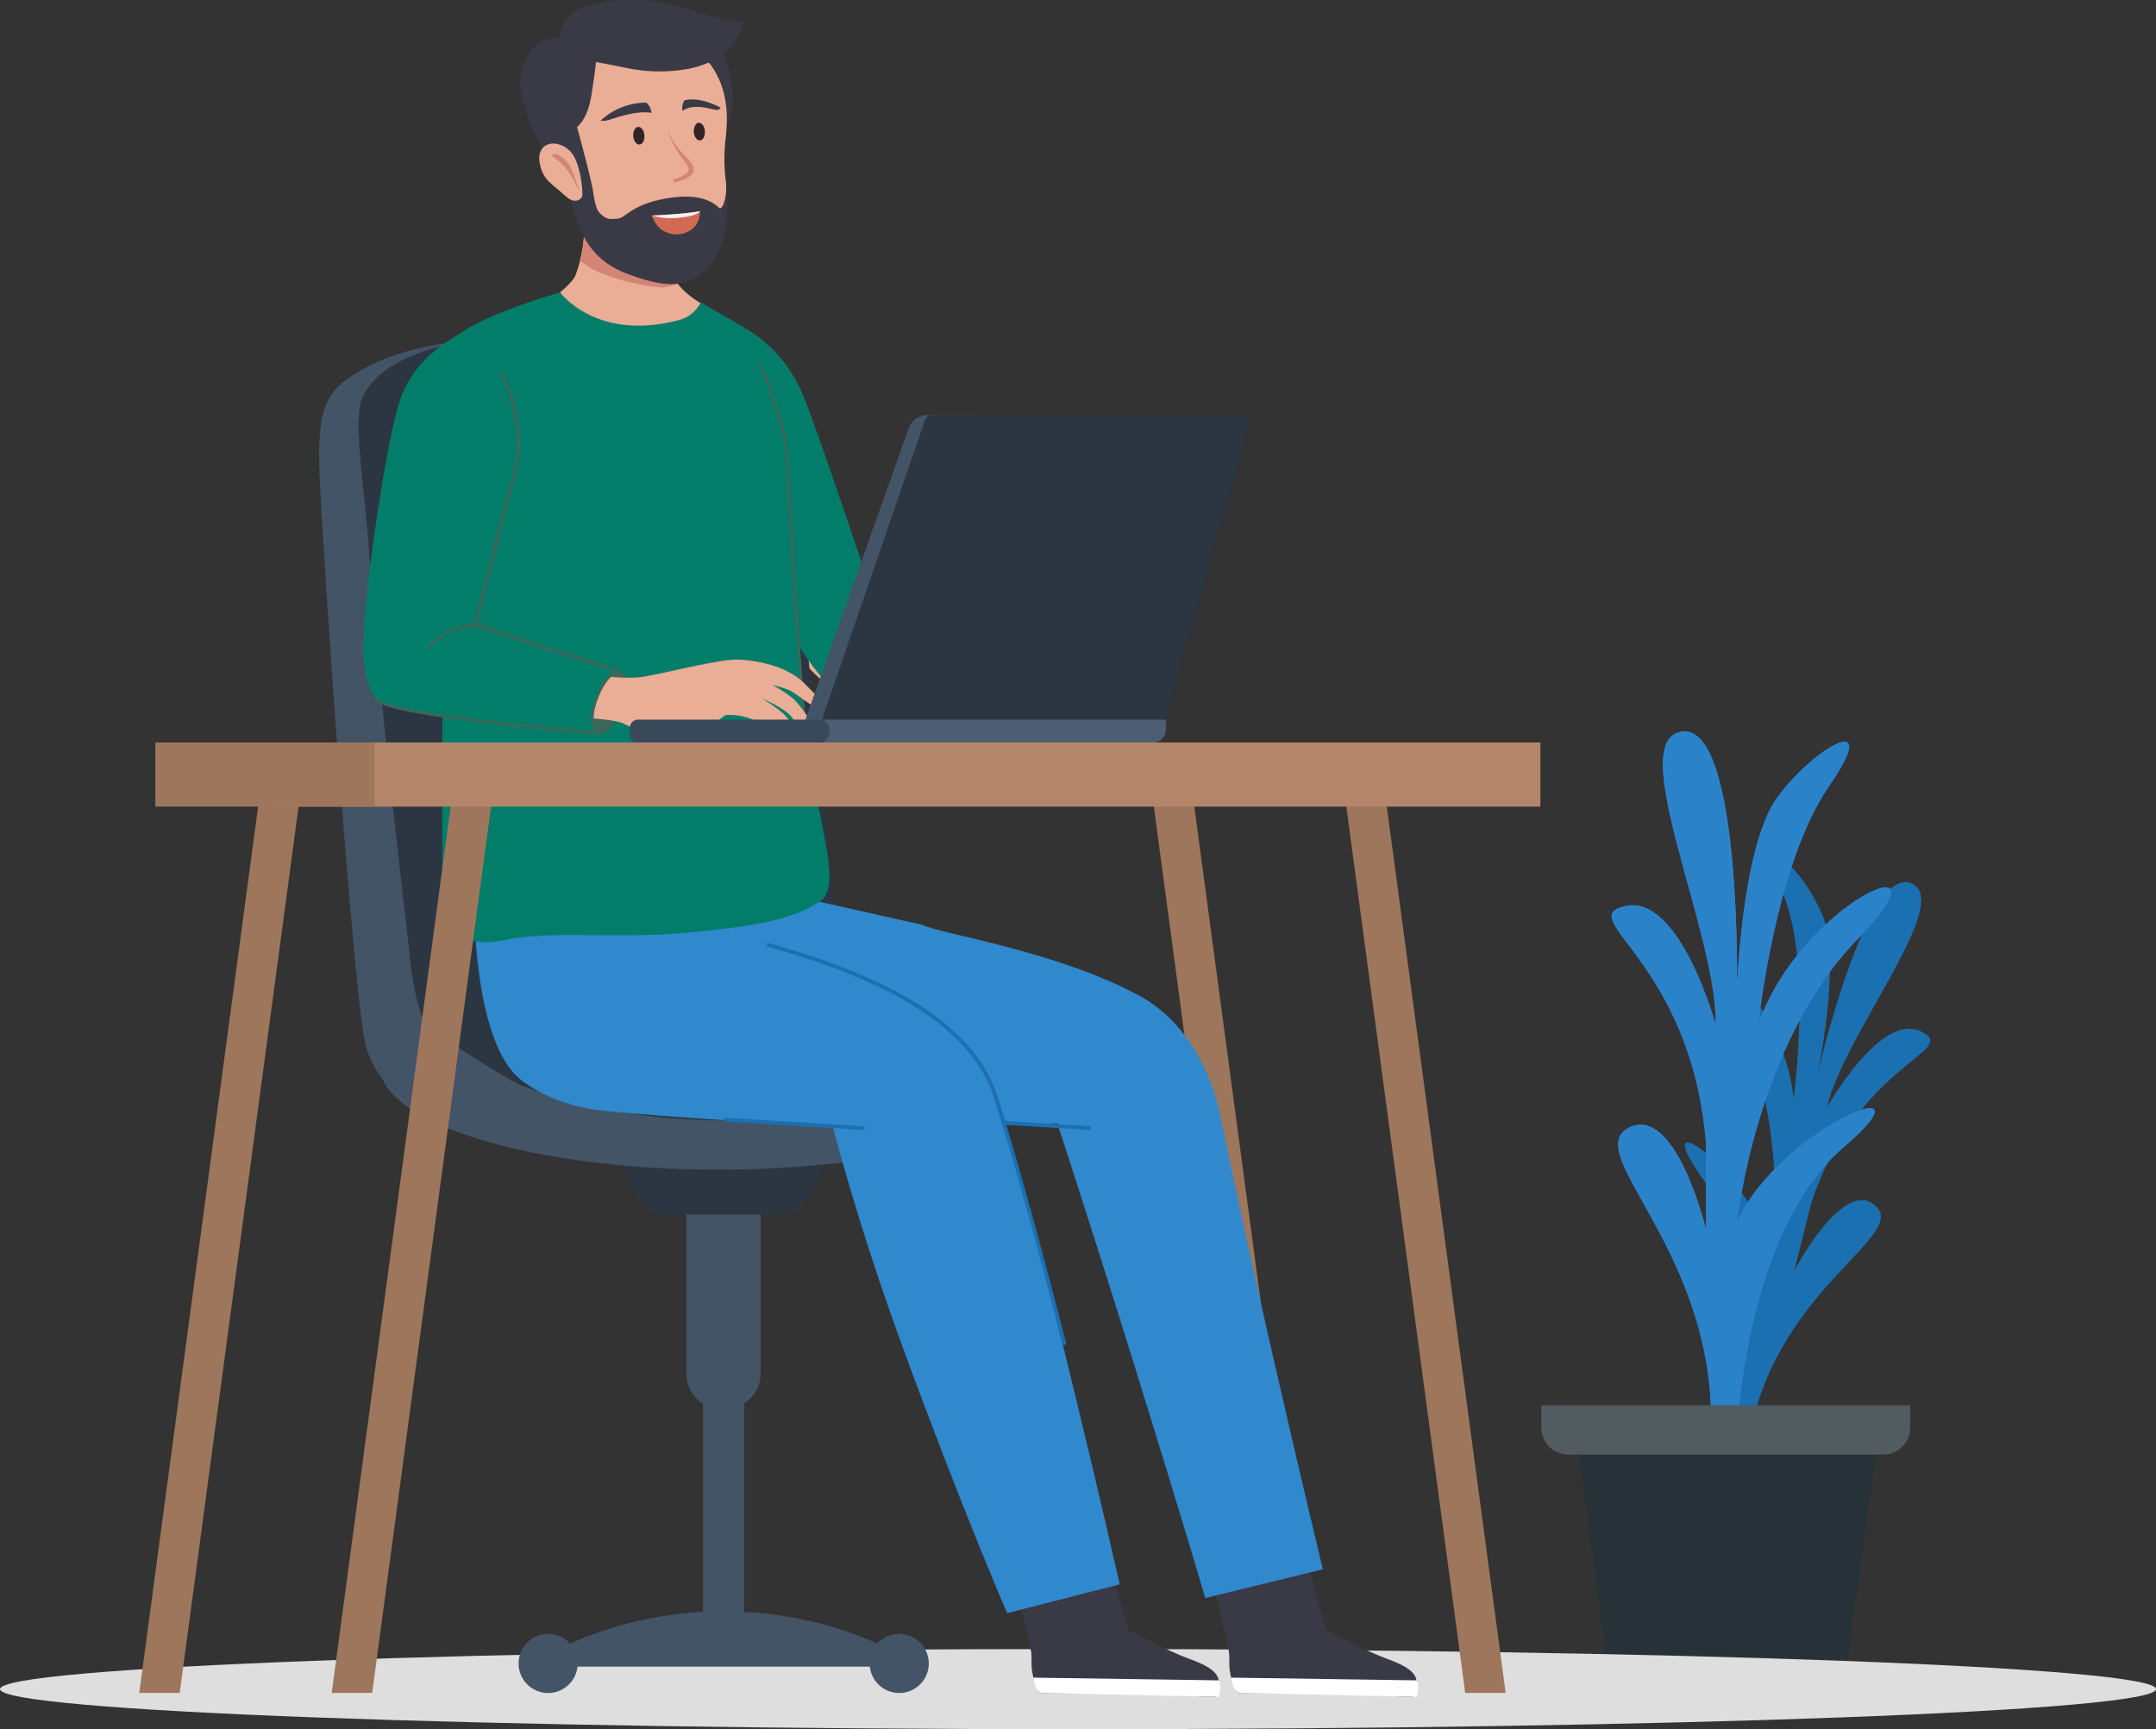 <svg width="576" height="462" viewBox="0 0 576 462" fill="none" xmlns="http://www.w3.org/2000/svg">
    <rect x="0" y="0" width="576" height="462" fill="#333333" stroke="none"/>
    <g clip-path="url(#clip0_1395_138)">
        <path d="M429.218 443.245H493.686L502.262 380.548H420.658L429.218 443.245Z" fill="#263238" />
        <path
            d="M462.283 380.638C462.283 380.638 471.341 337.995 454.87 314.891C438.398 291.787 469.726 314.619 473.319 336.243C473.319 336.243 478.709 297.571 462.751 270.375C446.792 243.179 476.626 265.497 479.162 293.539C479.162 293.539 484.054 259.034 476.716 239.645C469.379 220.256 482.136 232.729 487.043 244.87C491.95 257.011 485.533 287.151 485.533 287.151C485.533 287.151 498.321 231.506 510.43 235.93C522.538 240.355 492.312 276.823 488.145 295.789C488.145 295.789 502.413 270.269 513.238 275.584C524.063 280.9 496.479 283.542 483.842 321.596L479.404 339.444C479.404 339.444 492.539 314.257 501.114 322.2C509.69 330.142 475.659 343.854 467.748 382.028L462.283 380.638Z"
            fill="#1B70B1" />
        <path
            d="M464.049 383.1C464.049 383.1 465.951 329.327 492.509 306.54C519.066 283.754 474.799 301.799 464.049 326.639C464.049 326.639 469.107 278.71 496.313 250.865C523.52 223.019 481.125 240.898 469.741 273.727C469.741 273.727 474.165 230.947 488.719 209.912C503.273 188.877 484.295 200.006 474.799 213.098C465.302 226.19 464.049 264.214 464.049 264.214C464.049 264.214 465.317 193.755 449.495 195.461C433.672 197.167 458.991 249.823 458.357 273.787C458.357 273.787 448.861 238.965 434.321 242.076C419.782 245.187 452.031 256.603 455.821 305.951V328.602C455.821 328.602 447.607 294.52 434.955 301.421C422.303 308.322 458.991 334.959 457.089 383.039L464.049 383.1Z"
            fill="#407BFF" />
        <path
            d="M464.049 383.1C464.049 383.1 465.951 329.327 492.509 306.54C519.066 283.754 474.799 301.799 464.049 326.639C464.049 326.639 469.107 278.71 496.313 250.865C523.52 223.019 481.125 240.898 469.741 273.727C469.741 273.727 474.165 230.947 488.719 209.912C503.273 188.877 484.295 200.006 474.799 213.098C465.302 226.19 464.049 264.214 464.049 264.214C464.049 264.214 465.317 193.755 449.495 195.461C433.672 197.167 458.991 249.823 458.357 273.787C458.357 273.787 448.861 238.965 434.321 242.076C419.782 245.187 452.031 256.603 455.821 305.951V328.602C455.821 328.602 447.607 294.52 434.955 301.421C422.303 308.322 458.991 334.959 457.089 383.039L464.049 383.1Z"
            fill="#2A83C8" />
        <path
            d="M510.339 375.459V381.424C510.339 383.338 509.579 385.174 508.226 386.528C506.872 387.881 505.036 388.642 503.122 388.642H418.997C417.083 388.642 415.247 387.881 413.894 386.528C412.54 385.174 411.78 383.338 411.78 381.424V375.459H510.339Z"
            fill="#263238" />
        <path opacity="0.2"
            d="M510.339 375.459V381.424C510.339 383.338 509.579 385.174 508.226 386.528C506.872 387.881 505.036 388.642 503.122 388.642H418.997C417.083 388.642 415.247 387.881 413.894 386.528C412.54 385.174 411.78 383.338 411.78 381.424V375.459H510.339Z"
            fill="white" />
        <path
            d="M288.008 462C447.07 462 576.015 457.207 576.015 451.294C576.015 445.381 447.07 440.587 288.008 440.587C128.945 440.587 0 445.381 0 451.294C0 457.207 128.945 462 288.008 462Z"
            fill="#DEDEDE" />
        <path d="M70.039 207.436H80.849L48.011 452.305H37.201L70.039 207.436Z" fill="#9E765C" />
        <path d="M317.992 207.436H307.182L340.02 452.305H350.83L317.992 207.436Z" fill="#9E765C" />
        <path
            d="M209.121 109.297C210.419 111.276 218.18 129.019 222.09 143.606C224.514 152.482 227.848 161.085 232.04 169.277C232.477 170.454 245.447 172.825 262.235 179.122C279.024 185.419 289.412 189.692 289.412 189.692L273.408 196.004C273.408 196.004 242.276 190.885 231.466 187.729C220.656 184.573 216.776 179.454 212.02 173.535C207.264 167.616 183.908 126.225 183.908 126.225L209.121 109.297Z"
            fill="#EAAD96" />
        <path d="M187.803 433.385H198.779L198.779 312.852H187.803V433.385Z" fill="#445467" />
        <path
            d="M183.364 315.948H203.218V366.942C203.218 369.469 202.214 371.893 200.427 373.68C198.641 375.467 196.218 376.471 193.691 376.471H192.876C190.349 376.471 187.926 375.467 186.139 373.68C184.353 371.893 183.349 369.469 183.349 366.942V315.948H183.364Z"
            fill="#445467" />
        <path
            d="M178.729 324.48H207.883C209.859 324.478 211.791 323.897 213.439 322.807C215.087 321.717 216.378 320.167 217.153 318.349L221.048 309.168C221.699 307.637 221.961 305.969 221.81 304.313C221.659 302.656 221.1 301.063 220.184 299.675C219.267 298.287 218.021 297.148 216.557 296.359C215.093 295.571 213.456 295.157 211.793 295.155H174.773C173.11 295.157 171.474 295.571 170.01 296.359C168.546 297.148 167.3 298.287 166.383 299.675C165.466 301.063 164.908 302.656 164.757 304.313C164.606 305.969 164.868 307.637 165.518 309.168L169.414 318.349C170.19 320.175 171.488 321.731 173.145 322.822C174.803 323.912 176.745 324.489 178.729 324.48Z"
            fill="#2C3642" />
        <path
            d="M138.538 444.438C138.538 446 139.001 447.527 139.869 448.826C140.737 450.125 141.97 451.137 143.413 451.734C144.856 452.332 146.443 452.489 147.975 452.184C149.507 451.879 150.914 451.127 152.018 450.023C153.122 448.918 153.874 447.511 154.179 445.979C154.484 444.447 154.327 442.859 153.73 441.416C153.132 439.973 152.12 438.739 150.821 437.871C149.523 437.004 147.996 436.541 146.435 436.541C144.34 436.541 142.332 437.373 140.851 438.854C139.37 440.335 138.538 442.344 138.538 444.438Z"
            fill="#445467" />
        <path
            d="M248.134 444.438C248.134 446 247.671 447.527 246.803 448.826C245.936 450.125 244.702 451.137 243.259 451.734C241.817 452.332 240.229 452.489 238.697 452.184C237.166 451.879 235.759 451.127 234.654 450.023C233.55 448.918 232.798 447.511 232.493 445.979C232.189 444.447 232.345 442.859 232.943 441.416C233.54 439.973 234.552 438.739 235.851 437.871C237.149 437.004 238.676 436.541 240.238 436.541C242.332 436.541 244.34 437.373 245.821 438.854C247.302 440.335 248.134 442.344 248.134 444.438Z"
            fill="#445467" />
        <path
            d="M193.359 430.576C177.827 430.475 162.487 434.007 148.563 440.889V445.284H236.841V440.24C223.258 433.789 208.395 430.486 193.359 430.576Z"
            fill="#445467" />
        <path
            d="M92.792 101.234C112.042 87.523 142.887 91.117 142.887 91.117L172.977 104.42C172.977 104.42 198.643 144.255 205.392 167.132C206.066 177.351 206.801 187.563 207.596 197.771C210.178 230.993 213.394 275.826 217.47 308.911L217.561 309.621C174.894 309.304 128.242 302.962 128.242 302.962C114.427 302.962 100.446 290.685 97.547 278.68C95.207 268.985 89.078 189.98 86.103 140.42C84.624 115.912 84.186 107.35 92.792 101.234Z"
            fill="#445467" />
        <path
            d="M123.44 284.267C116.224 282.047 111.181 272.187 109.626 256.844C108.675 247.376 101.443 189.451 98.574 147.169C97.351 129.381 94.045 112 96.944 105.975C107.875 82.766 178.336 86.782 195.714 101.022C213.092 115.262 213.665 144.814 215.477 169.775C216.866 188.968 226.046 268.215 227.827 289.069C190.626 291.123 158.317 294.988 123.44 284.267Z"
            fill="#2C3642" />
        <path
            d="M101.428 284.629C101.428 300.032 141.905 312.505 191.849 312.505C241.793 312.505 282.27 300.032 282.27 284.629C282.27 269.227 242.155 271.431 192.226 271.431C142.298 271.431 101.428 269.242 101.428 284.629Z"
            fill="#2C3642" />
        <path
            d="M112.947 273.153C113.038 273.938 134.9 288.389 139.686 290.141C153.81 295.304 168.631 298.308 183.651 299.05C200.243 299.897 216.879 299.078 233.308 296.604C246.549 294.596 260.711 292.905 269.301 280.356C270.448 278.663 271.458 276.88 272.321 275.026C278.677 277.019 282.285 280.039 282.285 284.629C282.285 300.032 241.808 312.505 191.864 312.505C141.92 312.505 101.443 300.032 101.443 284.629C101.428 278.408 101.654 274.935 112.947 273.153Z"
            fill="#445467" />
        <path
            d="M324.242 424.354C324.242 424.354 327.911 438.156 328.349 441.478C328.5 442.581 328.349 444.861 328.5 446.008C328.711 447.518 329.481 451.641 330.886 452.32H350.15L377.674 453.423L378.429 448.983C378.067 445.963 373.22 444.196 370.397 443.139C364.478 440.95 354.318 435.589 354.318 435.589L348.278 414.297L324.242 424.354Z"
            fill="#393A45" />
        <path
            d="M378.429 453.393C378.429 453.393 379.41 450.508 378.429 448.953L328.908 448.228C328.908 448.228 329.21 451.475 330.886 452.275L378.429 453.393Z"
            fill="white" />
        <path
            d="M325.994 297.933C323.518 285.853 316.497 272.715 304.721 266.222C282.602 254.021 250.444 249.4 246.579 247.135L215.356 240.143L187.123 241.155C187.123 241.155 188.135 278.786 200.077 290.141C202.931 292.859 211.265 298.054 222.724 299.201C247.047 301.723 282.482 300.138 282.482 300.138C282.482 300.138 291.978 329.176 302.366 362.548C316.663 408.514 321.993 426.967 321.993 426.967L353.412 419.281C353.412 419.281 336.094 347.402 325.994 297.933Z"
            fill="#3089CD" />
        <path d="M253.901 299.126L291.389 301.421" stroke="#1B70B1" stroke-miterlimit="10" />
        <path
            d="M271.4 424.354C271.4 424.354 275.069 438.156 275.506 441.478C275.657 442.581 275.506 444.861 275.657 446.008C275.869 447.518 276.639 451.641 278.043 452.32H297.308L324.831 453.423L325.586 448.983C325.239 445.963 320.377 444.196 317.554 443.139C311.636 440.95 301.475 435.589 301.475 435.589L295.436 414.297L271.4 424.354Z"
            fill="#393A45" />
        <path
            d="M325.571 453.393C325.571 453.393 326.552 450.508 325.571 448.953L276.05 448.228C276.05 448.228 276.367 451.475 278.028 452.275L325.571 453.393Z"
            fill="white" />
        <path
            d="M265.965 292.905C255.139 259.125 192.121 250.623 186.202 247.09L154.98 240.098L126.732 241.11C126.732 241.11 126.264 276.309 138.206 287.665C141.06 290.368 149.394 295.562 160.853 296.725C185.176 299.247 222.422 300.772 222.422 300.772C222.422 300.772 229.126 327.198 241.204 360.026C256.423 401.734 269.06 430.999 269.06 430.999L299.15 423.298C299.15 423.298 278.526 332.166 265.965 292.905Z"
            fill="#3089CD" />
        <path
            d="M284.444 359.347C278.405 335.79 271.43 310.074 265.965 292.904C258.416 269.574 226.121 258.264 204.848 252.36"
            stroke="#1B70B1" stroke-miterlimit="10" />
        <path d="M193.51 299.126L231.013 301.421" stroke="#1B70B1" stroke-miterlimit="10" />
        <path
            d="M155.976 57.941C156.406 63.176 155.669 68.442 153.817 73.358C152.625 77.239 138.538 86.028 138.538 86.028C138.538 86.028 182.171 123.779 197.662 122.601C213.152 121.423 188.603 81.83 188.603 81.83C188.603 81.83 181.884 78.341 180.224 74.279C178.563 70.217 177.204 60.87 177.204 60.87L157.743 39.216L155.976 57.941Z"
            fill="#EAAD96" />
        <path
            d="M159.675 72.603C157.962 71.806 156.358 70.791 154.904 69.583C155.942 65.785 156.284 61.831 155.916 57.91L157.743 39.216L177.219 60.916C177.219 60.916 178.593 70.263 180.239 74.325C180.467 74.856 180.751 75.362 181.084 75.835C179.749 76.31 178.367 76.644 176.962 76.831C171.021 76.296 165.193 74.871 159.675 72.603Z"
            fill="#D38576" />
        <path
            d="M198.673 87.538C198.673 87.538 209.03 92.204 214.647 105.809C218.965 116.289 232.009 156.079 232.764 157.559C233.519 159.038 236.463 161.621 241.264 163.84C246.066 166.06 282.663 180.451 285.26 184.981C285.26 184.981 284.414 194.283 273.559 196.095C273.559 196.095 229.775 187.563 222.422 183.501C215.07 179.439 195.442 141.356 188.784 127.629C182.126 113.903 198.673 87.538 198.673 87.538Z"
            fill="#027D6A" />
        <path
            d="M149.635 78.115C149.635 78.115 129.766 83.717 122.58 89.395C114.502 95.783 116.918 116.984 117.854 127.146C118.413 133.187 118.141 201.728 118.141 234.36C118.141 254.564 129.857 252.194 135.806 250.971C147.884 248.6 166.152 250.97 184.738 249.098C201.044 247.497 212.458 245.67 219.342 240.612C225.623 236.081 216.912 215.046 214.903 192.532C211.884 158.208 210.721 122.193 209.514 116.078C207.506 105.945 198.673 87.387 198.673 87.387L187.244 80.803C186.594 82.078 185.657 83.184 184.507 84.036C183.357 84.887 182.025 85.461 180.616 85.71C159.026 91.086 149.635 78.115 149.635 78.115Z"
            fill="#027D6A" />
        <path
            d="M214.904 192.652C211.884 158.329 210.721 122.314 209.514 116.198C207.888 109.661 205.691 103.279 202.946 97.126"
            stroke="#3B6759" stroke-width="0.75" stroke-linejoin="round" />
        <path
            d="M191.683 11.28C194.31 15.01 196.001 22.862 195.744 27.891C195.488 32.919 189.781 40.122 189.781 40.122L181.069 11.552L191.683 11.28Z"
            fill="#393A45" />
        <path
            d="M189.871 17.32C194.763 24.07 194.401 31.681 193.933 36.498C193.404 40.507 193.404 44.569 193.933 48.578C194.778 56.627 189.297 66.186 185.961 69.9C179.922 76.65 164.658 72.15 159.555 64.524C156.535 59.889 150.873 49.092 149.681 45.045C148.488 40.998 144.457 27.468 149.454 21.246C154.452 15.025 164.265 14.028 174.411 14.829C184.557 15.629 187.833 14.466 189.871 17.32Z"
            fill="#EAAD96" />
        <path
            d="M153.002 34.686C153.002 34.686 156.716 33.402 157.969 25.625C158.936 19.585 159.238 16.565 159.238 16.565C159.238 16.565 164.371 17.517 167.572 18.196C172.08 19.127 176.709 19.326 181.28 18.785C197.239 17.003 198.552 5.844 198.552 5.844C198.552 5.844 193.948 6.01 182.639 2.084C173.952 -0.67 164.634 -0.723 155.916 1.933C154.119 2.501 152.532 3.594 151.362 5.071C150.191 6.549 149.49 8.343 149.348 10.223C149.348 10.223 143.838 9.09 140.667 15.297C137.648 21.337 138.886 26.713 143.204 36.256C145.877 42.055 150.046 47.038 155.282 50.692L153.002 34.686Z"
            fill="#393A45" />
        <path
            d="M194.31 54.875C194.31 53.365 194.068 51.176 194.068 51.176C193.374 55.932 192.393 55.812 192.136 55.555C189.403 52.822 184.783 52.097 179.756 52.746C168.432 54.256 167.224 58.469 164.839 58.439C163.435 58.439 162.227 59.043 160.219 56.929C158.83 55.419 158.709 52.112 158.12 49.379C156.611 42.689 153.802 32.602 153.802 32.602L144.864 36.951C149.635 46.57 151.492 49.56 152.413 53.108C154.769 62.395 157.652 69.629 168.221 73.404C176.404 76.318 182.035 77.239 187.365 73.147C193.676 68.224 194.401 59.058 194.31 54.875Z"
            fill="#393A45" />
        <path
            d="M174.094 57.578C174.23 57.895 174.577 58.696 174.713 58.953C175.139 59.779 175.724 60.513 176.434 61.112C177.769 62.188 179.46 62.724 181.172 62.612C182.883 62.5 184.49 61.749 185.674 60.508C186.229 59.829 186.612 59.026 186.791 58.167C186.919 57.602 186.995 57.025 187.018 56.446C187.018 56.446 183.877 56.914 181.582 57.11C176.993 57.488 174.094 57.578 174.094 57.578Z"
            fill="#D16A54" />
        <path
            d="M182.322 58.062C179.582 58.508 176.778 58.343 174.109 57.578C174.109 57.578 177.008 57.488 181.658 57.11C183.953 56.914 187.093 56.446 187.093 56.446C187.093 56.446 186.248 57.639 182.383 58.062"
            fill="#F4F4F4" />
        <path
            d="M174.049 30.156C173.96 29.102 173.467 28.123 172.675 27.423C168.106 27.421 163.709 29.166 160.385 32.3C160.385 32.3 161.563 32.3 162.031 32.209C163.193 31.998 169.7 29.31 174.049 30.156Z"
            fill="#393A45" />
        <path
            d="M182.322 29.597C182.139 28.642 182.328 27.653 182.851 26.834C182.851 26.834 186.353 25.49 192.498 28.751C192.498 28.751 192.242 29.552 191.064 29.34C189.886 29.129 185.342 27.528 182.322 29.597Z"
            fill="#393A45" />
        <path
            d="M152.232 40.303C148.533 36.77 143.173 38.084 144.185 43.61C145.076 48.216 147.31 48.895 151.07 52.384C153.606 54.739 155.599 53.275 155.599 51.961C155.554 48.276 154.527 42.508 152.232 40.303Z"
            fill="#EAAD96" />
        <path
            d="M153.5 48.533C153.826 49.317 154.194 50.084 154.602 50.828C154.874 50.496 154.24 49.741 153.772 48.08C153.108 45.724 153.878 48.08 152.912 45.785C152.267 44.031 151.056 42.543 149.469 41.557C149.167 41.315 148.792 41.184 148.405 41.184C148.018 41.184 147.643 41.315 147.34 41.557C150.003 43.296 152.134 45.736 153.5 48.609"
            fill="#D38576" />
        <path
            d="M178.472 34.489C178.694 35.994 179.207 37.44 179.982 38.748C180.701 40.069 181.524 41.332 182.443 42.523C182.926 43.088 183.351 43.7 183.711 44.35C183.894 44.591 183.992 44.886 183.992 45.188C183.992 45.491 183.894 45.785 183.711 46.026C182.621 46.996 181.283 47.645 179.846 47.899L180.027 48.76C180.907 48.605 181.767 48.357 182.594 48.02C183.468 47.715 184.252 47.196 184.874 46.51C185.183 46.132 185.344 45.654 185.327 45.166C185.29 44.729 185.145 44.309 184.904 43.942C184.468 43.267 183.962 42.639 183.394 42.07C182.302 40.974 181.292 39.798 180.375 38.551C179.504 37.323 178.85 35.954 178.442 34.505"
            fill="#D38576" />
        <path
            d="M169.187 36.362C169.293 37.661 170.033 38.657 170.863 38.612C171.693 38.567 172.252 37.449 172.161 36.151C172.071 34.852 171.316 33.855 170.501 33.901C169.685 33.946 169.096 35.063 169.187 36.362Z"
            fill="#302426" />
        <path
            d="M185.342 35.26C185.447 36.558 186.187 37.57 187.018 37.51C187.848 37.449 188.407 36.362 188.316 35.048C188.225 33.735 187.471 32.753 186.655 32.798C185.84 32.844 185.342 33.961 185.342 35.26Z"
            fill="#302426" />
        <path
            d="M155.146 191.852C156.565 194.117 158.951 196.05 160.913 195.869C162.876 195.687 165.171 192.426 166.59 187.729C168.009 183.033 169.006 180.738 165.262 179.243C161.517 177.748 148.971 181.961 155.146 191.852Z"
            fill="#3B6759" />
        <path
            d="M214.798 182.475C210.268 177.944 202.191 176.434 197.375 176.223C192.559 176.011 179.801 179.379 172.252 180.753C164.703 182.127 149.937 178.684 149.937 178.684L142.705 191.731C142.705 191.731 162.559 191.097 166.968 193.498C171.376 195.899 178.17 196.926 183.5 196.971C188.829 197.016 192.226 191.308 194.159 191.006C197.145 190.9 200.106 191.593 202.735 193.015C203.888 193.842 205.215 194.395 206.615 194.63C207.521 194.63 207.445 192.758 205.754 191.958C206.132 192.199 207.143 192.773 207.506 193.03C207.868 193.286 208.668 193.981 209.015 194.193C211.22 195.703 212.186 195.159 211.174 193.09C210.594 192.03 209.821 191.088 208.895 190.312C207.258 188.975 205.516 187.774 203.686 186.718C203.686 186.718 209.876 189.194 211.627 191.761C213.379 194.328 215.915 195.416 216.957 194.781C217.999 194.147 213.711 188.258 211.839 186.597C210.119 185.235 208.28 184.032 206.343 183.003C207.885 183.361 209.399 183.83 210.872 184.407C212.684 185.177 218.316 190.085 220.263 189.964C222.211 189.844 219.312 187.005 214.798 182.475Z"
            fill="#EAAD96" />
        <path
            d="M125.886 87.538C124.21 88.655 111.906 93.487 107.225 105.87C104.009 114.341 99.842 142.292 98.333 155.701C95.856 177.733 97.427 181.886 100.28 186.627C103.134 191.369 160.868 195.838 160.868 195.838C160.868 195.838 156.339 195.159 159.162 187.141C161.789 179.696 165.201 179.213 165.201 179.213L126.958 167.042C126.958 167.042 134.054 138.698 137.285 127.071C143.188 106.051 125.886 87.538 125.886 87.538Z"
            fill="#027D6A" />
        <path
            d="M100.28 186.657C103.119 191.399 160.868 195.869 160.868 195.869C160.868 195.869 156.339 195.189 159.162 187.171C161.789 179.726 165.201 179.243 165.201 179.243L126.958 167.072C126.958 167.072 134.054 138.728 137.285 127.101C140.214 116.531 137.361 106.685 133.767 99.422"
            stroke="#3B6759" stroke-width="0.75" stroke-linejoin="round" />
        <path
            d="M165.216 179.243L126.973 167.057C126.973 167.057 134.084 138.728 137.315 127.101C139.236 119.79 138.829 112.063 136.153 104.994"
            stroke="#3B6759" stroke-width="0.75" stroke-linejoin="round" />
        <path d="M128.559 167.087C128.559 167.087 119.5 166.528 114.442 173.127" stroke="#3B6759"
            stroke-width="0.75" stroke-linejoin="round" />
        <path
            d="M214.511 194.147H238.305L262.1 110.883H247.787C246.685 110.882 245.61 111.223 244.709 111.858C243.809 112.494 243.128 113.393 242.759 114.432L214.511 194.147Z"
            fill="#445467" />
        <path
            d="M219.388 192.833L310.549 194.147L333.603 113.45C333.687 113.151 333.7 112.836 333.642 112.531C333.585 112.226 333.458 111.938 333.271 111.689C333.084 111.441 332.842 111.239 332.565 111.099C332.287 110.96 331.981 110.886 331.671 110.883H249.025C248.598 110.885 248.183 111.022 247.838 111.274C247.494 111.526 247.238 111.881 247.107 112.287L219.388 192.833Z"
            fill="#2C3642" />
        <path
            d="M307.952 198.481H218.995V192.275H311.485V194.932C311.485 195.871 311.113 196.771 310.451 197.436C309.789 198.101 308.89 198.477 307.952 198.481Z"
            fill="#4D5E73" />
        <path
            d="M218.98 198.481H170.485C169.897 198.481 169.332 198.247 168.916 197.831C168.5 197.415 168.266 196.85 168.266 196.261V194.479C168.266 193.891 168.5 193.326 168.916 192.91C169.332 192.493 169.897 192.26 170.485 192.26H218.98C219.661 192.26 220.313 192.53 220.795 193.011C221.276 193.493 221.547 194.146 221.547 194.827V195.989C221.527 196.657 221.248 197.291 220.769 197.756C220.289 198.221 219.648 198.481 218.98 198.481Z"
            fill="#3A495A" />
        <path d="M121.463 207.436H132.273L99.435 452.305H88.625L121.463 207.436Z" fill="#9E765C" />
        <path d="M369.415 207.436H358.605L391.443 452.305H402.253L369.415 207.436Z" fill="#9E765C" />
        <path d="M411.539 198.375H71.655V215.514H411.539V198.375Z" fill="#B48669" />
        <path d="M100.054 198.375H41.504V215.514H100.054V198.375Z" fill="#9E765C" />
    </g>
    <defs>
        <clipPath id="clip0_1395_138">
            <rect width="576" height="462" fill="white" />
        </clipPath>
    </defs>
</svg>
